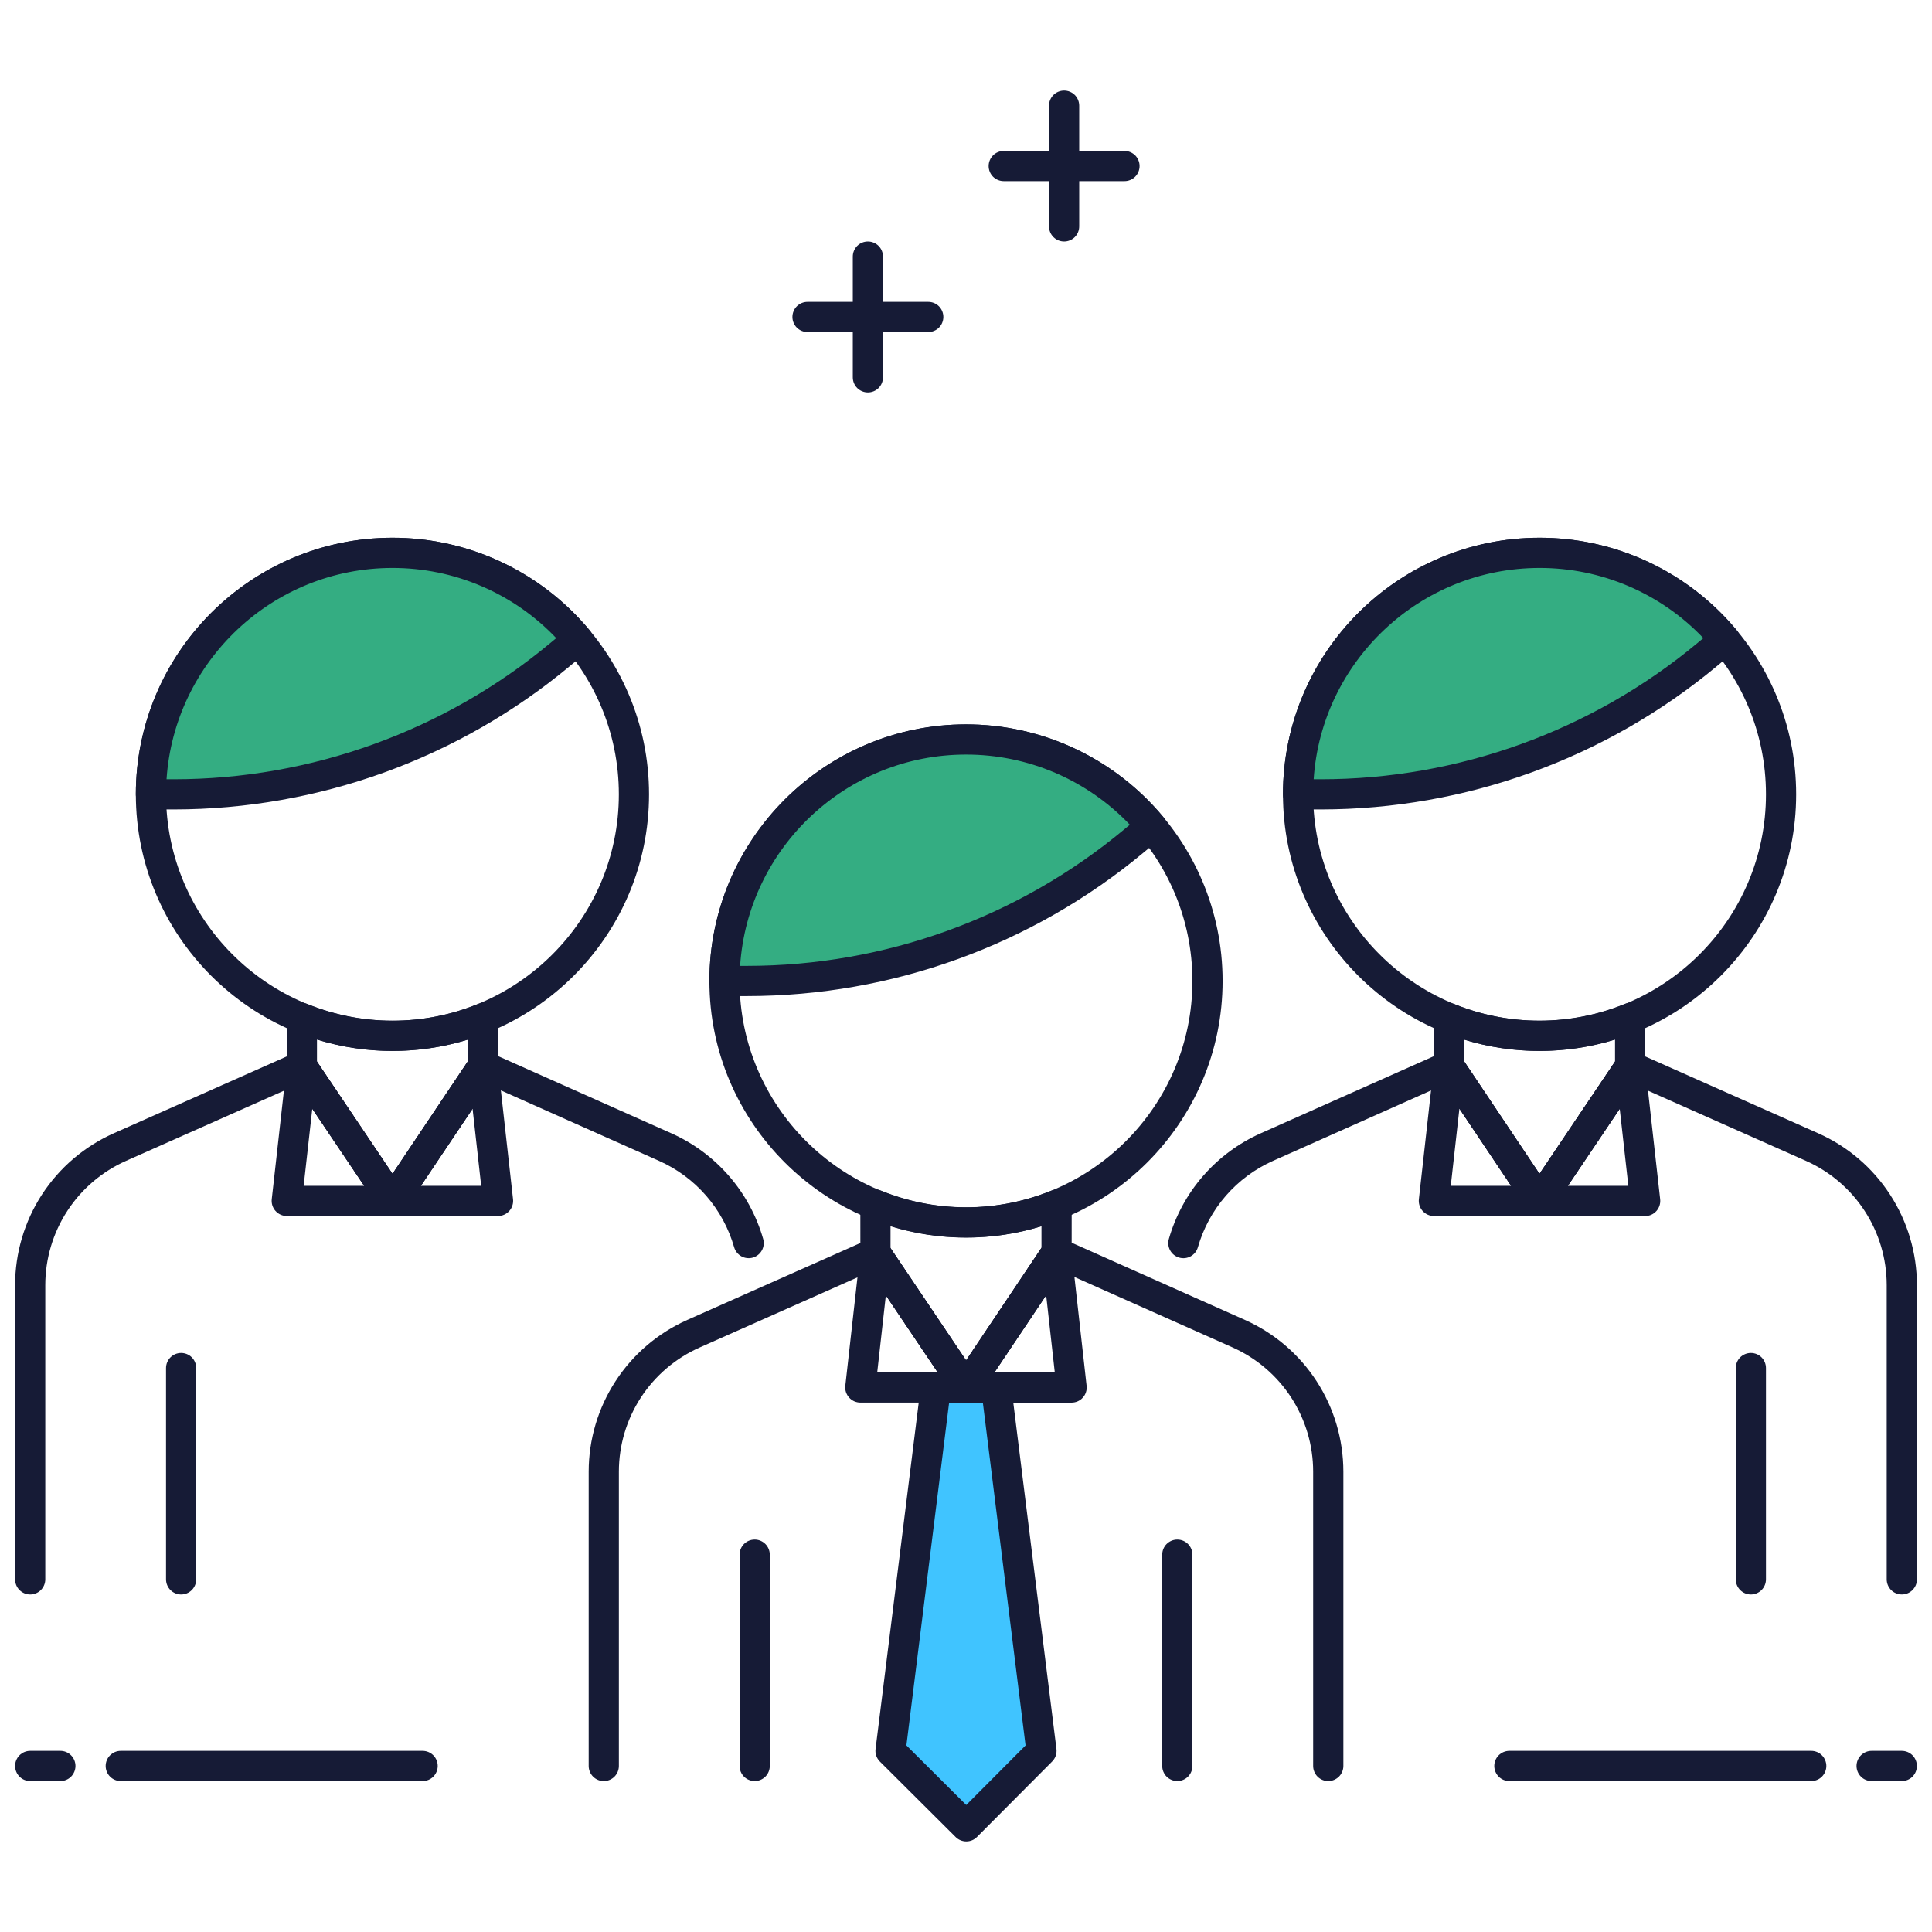 <svg width="64" height="64" viewBox="0 0 64 64" fill="none" xmlns="http://www.w3.org/2000/svg">
<path d="M32 40.996C27.313 40.996 23.5 37.183 23.5 32.496C23.5 27.809 27.313 23.996 32 23.996C36.687 23.996 40.5 27.809 40.5 32.496C40.5 37.183 36.687 40.996 32 40.996ZM32 24.996C27.864 24.996 24.5 28.36 24.5 32.496C24.5 36.632 27.864 39.996 32 39.996C36.136 39.996 39.5 36.632 39.5 32.496C39.5 28.36 36.136 24.996 32 24.996Z" fill="#161B36"/>
<path d="M37.547 27.87L38.143 27.374C37.09 26.112 35.674 25.205 34.088 24.776C32.501 24.347 30.821 24.418 29.276 24.977C27.731 25.537 26.395 26.559 25.451 27.904C24.507 29.249 24.001 30.853 24 32.496H24.755C29.428 32.496 33.954 30.859 37.547 27.87Z" fill="#34AD82"/>
<path d="M24.755 32.996H24C23.867 32.996 23.74 32.943 23.646 32.85C23.553 32.756 23.5 32.629 23.5 32.496C23.5 27.809 27.313 23.996 32 23.996C33.246 23.995 34.477 24.269 35.605 24.797C36.733 25.326 37.73 26.096 38.527 27.054C38.569 27.105 38.601 27.163 38.621 27.226C38.64 27.288 38.647 27.354 38.641 27.42C38.635 27.485 38.617 27.549 38.586 27.607C38.555 27.665 38.514 27.717 38.463 27.759L37.867 28.255C34.183 31.316 29.545 32.993 24.755 32.996ZM24.517 31.996H24.756C29.312 31.993 33.724 30.398 37.228 27.486L37.427 27.32C36.727 26.585 35.886 26 34.953 25.6C34.02 25.201 33.016 24.995 32.001 24.996C28.033 24.996 24.775 28.092 24.517 31.996ZM32.004 46.463C31.922 46.463 31.841 46.443 31.769 46.404C31.697 46.366 31.635 46.31 31.589 46.242L28.586 41.78C28.531 41.697 28.501 41.6 28.501 41.501L28.5 39.906C28.5 39.824 28.52 39.743 28.558 39.671C28.597 39.598 28.653 39.536 28.721 39.49C28.789 39.444 28.867 39.416 28.949 39.408C29.03 39.399 29.113 39.411 29.189 39.442C30.992 40.175 33.009 40.177 34.814 39.448C34.89 39.417 34.972 39.406 35.053 39.414C35.135 39.422 35.213 39.451 35.281 39.496C35.349 39.542 35.404 39.604 35.443 39.676C35.481 39.749 35.501 39.829 35.501 39.911L35.5 41.49C35.5 41.59 35.471 41.686 35.416 41.769L32.419 46.242C32.373 46.31 32.312 46.366 32.239 46.404C32.167 46.443 32.086 46.463 32.004 46.463ZM29.5 41.348L32.002 45.066L34.5 41.338V40.619C32.871 41.12 31.128 41.118 29.5 40.614V41.348ZM39 59C38.867 59 38.74 58.947 38.646 58.854C38.553 58.76 38.5 58.633 38.5 58.5V51.5C38.5 51.367 38.553 51.24 38.646 51.147C38.74 51.053 38.867 51 39 51C39.133 51 39.26 51.053 39.354 51.147C39.447 51.24 39.5 51.367 39.5 51.5V58.5C39.5 58.633 39.447 58.76 39.354 58.854C39.26 58.947 39.133 59 39 59ZM25 59C24.867 59 24.74 58.947 24.646 58.854C24.553 58.76 24.5 58.633 24.5 58.5V51.5C24.5 51.367 24.553 51.24 24.646 51.147C24.74 51.053 24.867 51 25 51C25.133 51 25.26 51.053 25.354 51.147C25.447 51.24 25.5 51.367 25.5 51.5V58.5C25.5 58.633 25.447 58.76 25.354 58.854C25.26 58.947 25.133 59 25 59Z" fill="#161B36"/>
<path d="M34.5 58L32.01 60.5L29.5 58L31 45.964H33L34.5 58Z" fill="#40C4FF"/>
<path d="M32.01 61C31.944 61 31.879 60.987 31.819 60.962C31.758 60.937 31.703 60.9 31.657 60.854L29.147 58.354C29.093 58.3 29.052 58.234 29.027 58.162C29.002 58.09 28.994 58.013 29.004 57.937L30.504 45.9C30.519 45.779 30.578 45.668 30.669 45.587C30.76 45.507 30.878 45.462 31 45.462H33C33.122 45.462 33.239 45.507 33.331 45.587C33.422 45.668 33.481 45.779 33.496 45.9L34.996 57.937C35.005 58.012 34.997 58.089 34.973 58.161C34.948 58.233 34.907 58.298 34.854 58.352L32.364 60.852C32.318 60.899 32.263 60.936 32.202 60.962C32.141 60.987 32.076 61 32.01 61ZM30.026 57.819L32.008 59.793L33.973 57.82L32.558 46.463H31.441L30.026 57.819Z" fill="#161B36"/>
<path d="M32.004 46.463H28.5C28.43 46.462 28.36 46.447 28.296 46.419C28.232 46.39 28.174 46.348 28.127 46.295C28.08 46.243 28.045 46.181 28.023 46.114C28.002 46.047 27.994 45.977 28.002 45.907L28.502 41.445C28.513 41.343 28.556 41.247 28.623 41.17C28.691 41.093 28.781 41.039 28.88 41.015C28.98 40.99 29.084 40.997 29.18 41.034C29.275 41.071 29.357 41.137 29.414 41.222L32.002 45.067L34.583 41.214C34.64 41.129 34.722 41.063 34.817 41.026C34.913 40.989 35.017 40.982 35.116 41.006C35.216 41.031 35.306 41.085 35.373 41.161C35.441 41.238 35.483 41.334 35.495 41.436L35.995 45.908C36.003 45.978 35.996 46.049 35.974 46.116C35.953 46.183 35.918 46.245 35.87 46.297C35.824 46.35 35.766 46.392 35.702 46.42C35.637 46.449 35.567 46.464 35.497 46.464L32.004 46.463ZM32.941 45.463H34.941L34.655 42.904L32.941 45.463ZM29.059 45.463H31.064L29.345 42.909L29.059 45.463Z" fill="#161B36"/>
<path d="M44 59.001C43.867 59.001 43.74 58.948 43.646 58.854C43.553 58.76 43.5 58.633 43.5 58.501V48.748C43.5 47.878 43.247 47.027 42.774 46.297C42.3 45.568 41.625 44.991 40.831 44.636L35.182 42.12L32.42 46.242C32.374 46.311 32.313 46.366 32.24 46.405C32.168 46.444 32.087 46.464 32.005 46.464C31.923 46.464 31.843 46.444 31.77 46.406C31.698 46.367 31.636 46.312 31.59 46.243L28.821 42.13L23.174 44.639C22.379 44.992 21.703 45.569 21.228 46.298C20.754 47.028 20.501 47.88 20.501 48.751V58.501C20.501 58.633 20.448 58.76 20.355 58.854C20.261 58.948 20.134 59.001 20.001 59.001C19.868 59.001 19.741 58.948 19.647 58.854C19.554 58.76 19.501 58.633 19.501 58.501V48.751C19.501 47.687 19.81 46.645 20.39 45.754C20.97 44.861 21.796 44.157 22.768 43.724L28.799 41.044C28.907 40.997 29.027 40.989 29.14 41.021C29.253 41.054 29.351 41.125 29.417 41.222L32.004 45.068L34.586 41.214C34.652 41.116 34.75 41.044 34.863 41.011C34.976 40.979 35.097 40.987 35.205 41.035L41.239 43.724C42.21 44.157 43.034 44.861 43.613 45.753C44.192 46.645 44.5 47.684 44.501 48.748V58.501C44.501 58.633 44.447 58.76 44.354 58.854C44.26 58.947 44.133 59 44 59.001ZM13 34.813C8.313 34.813 4.5 31 4.5 26.314C4.5 21.627 8.313 17.814 13 17.814C17.687 17.814 21.5 21.627 21.5 26.314C21.5 31 17.687 34.813 13 34.813ZM13 18.814C8.864 18.814 5.5 22.177 5.5 26.314C5.5 30.45 8.864 33.813 13 33.813C17.136 33.813 20.5 30.45 20.5 26.314C20.5 22.177 17.136 18.814 13 18.814Z" fill="#161B36"/>
<path d="M18.547 21.688L19.143 21.192C18.09 19.93 16.674 19.023 15.088 18.594C13.501 18.165 11.821 18.235 10.276 18.794C8.731 19.354 7.395 20.376 6.451 21.721C5.507 23.067 5.001 24.67 5 26.314H5.755C10.429 26.314 14.955 24.677 18.547 21.688Z" fill="#34AD82"/>
<path d="M5.755 26.814H5C4.867 26.814 4.74 26.761 4.646 26.667C4.553 26.573 4.5 26.446 4.5 26.314C4.5 21.627 8.313 17.814 13 17.814C14.246 17.813 15.476 18.086 16.604 18.615C17.733 19.143 18.73 19.914 19.527 20.872C19.569 20.922 19.601 20.98 19.621 21.043C19.64 21.106 19.647 21.172 19.641 21.237C19.635 21.303 19.616 21.366 19.586 21.425C19.555 21.483 19.514 21.534 19.463 21.576L18.867 22.073C15.183 25.134 10.545 26.811 5.755 26.814ZM5.517 25.814H5.756C10.303 25.814 14.732 24.212 18.228 21.303L18.426 21.139C17.727 20.403 16.885 19.818 15.952 19.418C15.019 19.018 14.015 18.813 13 18.814C9.033 18.814 5.775 21.91 5.517 25.814ZM13.004 40.282C12.922 40.282 12.841 40.262 12.769 40.224C12.697 40.185 12.635 40.13 12.589 40.062L9.586 35.599C9.53 35.516 9.5 35.419 9.5 35.319V33.724C9.5 33.642 9.52 33.562 9.558 33.489C9.597 33.416 9.653 33.355 9.721 33.309C9.789 33.263 9.867 33.234 9.949 33.226C10.03 33.218 10.113 33.229 10.189 33.261C11.992 33.993 14.009 33.996 15.813 33.267C15.889 33.236 15.971 33.224 16.053 33.232C16.135 33.24 16.213 33.269 16.281 33.315C16.349 33.361 16.405 33.422 16.443 33.495C16.482 33.568 16.501 33.648 16.501 33.73L16.502 35.309C16.502 35.41 16.473 35.505 16.418 35.589L13.421 40.062C13.375 40.129 13.312 40.185 13.24 40.224C13.167 40.262 13.086 40.282 13.004 40.282ZM10.5 35.166L13.002 38.886L15.5 35.157V34.438C13.871 34.939 12.128 34.937 10.5 34.434V35.166ZM6 52.819C5.867 52.819 5.74 52.766 5.646 52.672C5.553 52.578 5.5 52.451 5.5 52.319V45.319C5.5 45.186 5.553 45.059 5.646 44.965C5.74 44.871 5.867 44.819 6 44.819C6.133 44.819 6.26 44.871 6.354 44.965C6.447 45.059 6.5 45.186 6.5 45.319V52.319C6.5 52.451 6.447 52.578 6.354 52.672C6.26 52.766 6.133 52.819 6 52.819Z" fill="#161B36"/>
<path d="M13.004 40.282H9.5C9.43 40.282 9.36 40.267 9.296 40.238C9.232 40.209 9.174 40.167 9.127 40.115C9.08 40.063 9.045 40.001 9.023 39.934C9.002 39.867 8.994 39.796 9.002 39.726L9.502 35.263C9.513 35.161 9.556 35.066 9.623 34.989C9.691 34.912 9.781 34.858 9.88 34.833C9.98 34.809 10.084 34.816 10.18 34.853C10.275 34.89 10.357 34.955 10.414 35.04L13.002 38.885L15.583 35.031C15.64 34.947 15.722 34.882 15.817 34.845C15.913 34.808 16.017 34.802 16.116 34.826C16.215 34.85 16.305 34.904 16.372 34.98C16.44 35.056 16.483 35.152 16.495 35.253L16.995 39.725C17.003 39.795 16.996 39.866 16.974 39.933C16.953 40 16.918 40.062 16.87 40.115C16.823 40.167 16.766 40.209 16.701 40.238C16.637 40.267 16.567 40.281 16.497 40.281H13.004V40.282ZM13.94 39.282H15.94L15.654 36.723L13.94 39.282ZM10.059 39.282H12.064L10.345 36.728L10.059 39.282Z" fill="#161B36"/>
<path d="M1 52.819C0.867 52.819 0.74 52.766 0.646 52.672C0.553 52.578 0.5 52.451 0.5 52.319V42.569C0.501 41.505 0.81 40.464 1.389 39.572C1.969 38.68 2.795 37.975 3.767 37.542L9.798 34.862C9.906 34.815 10.026 34.807 10.139 34.839C10.252 34.872 10.35 34.943 10.416 35.041L13.003 38.886L15.585 35.032C15.651 34.934 15.749 34.863 15.862 34.83C15.975 34.798 16.096 34.806 16.204 34.853L22.238 37.541C22.97 37.867 23.621 38.349 24.147 38.954C24.673 39.558 25.06 40.271 25.281 41.041C25.299 41.104 25.305 41.17 25.297 41.235C25.29 41.3 25.27 41.363 25.238 41.421C25.206 41.478 25.164 41.529 25.112 41.57C25.061 41.611 25.002 41.641 24.939 41.66C24.876 41.678 24.81 41.683 24.745 41.676C24.679 41.669 24.616 41.648 24.559 41.617C24.501 41.585 24.451 41.542 24.41 41.491C24.369 41.44 24.338 41.381 24.32 41.318C24.139 40.688 23.823 40.105 23.393 39.61C22.963 39.116 22.43 38.721 21.831 38.455L16.182 35.938L13.42 40.06C13.374 40.129 13.313 40.184 13.24 40.223C13.168 40.262 13.087 40.282 13.005 40.282C12.923 40.282 12.842 40.262 12.77 40.224C12.698 40.185 12.636 40.13 12.59 40.062L9.82 35.947L4.173 38.456C3.378 38.81 2.702 39.386 2.228 40.116C1.753 40.846 1.501 41.698 1.5 42.569V52.319C1.5 52.451 1.447 52.578 1.354 52.672C1.26 52.766 1.133 52.819 1 52.819ZM51 34.813C46.313 34.813 42.5 31 42.5 26.314C42.5 21.627 46.313 17.814 51 17.814C55.687 17.814 59.5 21.627 59.5 26.314C59.5 31 55.687 34.813 51 34.813ZM51 18.814C46.864 18.814 43.5 22.177 43.5 26.314C43.5 30.45 46.864 33.813 51 33.813C55.136 33.813 58.5 30.45 58.5 26.314C58.5 22.177 55.136 18.814 51 18.814Z" fill="#161B36"/>
<path d="M56.547 21.688L57.143 21.192C56.09 19.93 54.674 19.023 53.088 18.594C51.501 18.165 49.821 18.235 48.276 18.794C46.731 19.354 45.395 20.376 44.451 21.721C43.507 23.067 43.001 24.67 43 26.314H43.755C48.429 26.314 52.955 24.677 56.547 21.688Z" fill="#34AD82"/>
<path d="M43.755 26.814H43C42.867 26.814 42.74 26.761 42.646 26.667C42.553 26.573 42.5 26.446 42.5 26.314C42.5 21.627 46.313 17.814 51 17.814C52.246 17.813 53.476 18.086 54.604 18.615C55.733 19.143 56.73 19.914 57.527 20.872C57.569 20.922 57.601 20.98 57.621 21.043C57.64 21.106 57.647 21.172 57.641 21.237C57.635 21.303 57.617 21.366 57.586 21.425C57.555 21.483 57.514 21.534 57.463 21.576L56.867 22.073C53.183 25.134 48.545 26.811 43.755 26.814ZM43.517 25.814H43.756C48.303 25.814 52.732 24.212 56.228 21.303L56.426 21.139C55.727 20.403 54.885 19.818 53.952 19.418C53.019 19.018 52.015 18.813 51 18.814C47.033 18.814 43.775 21.91 43.517 25.814ZM50.996 40.282C50.914 40.282 50.833 40.262 50.76 40.224C50.688 40.185 50.626 40.129 50.58 40.06L47.583 35.587C47.528 35.505 47.499 35.408 47.499 35.309L47.5 33.73C47.5 33.648 47.52 33.567 47.559 33.495C47.597 33.422 47.653 33.361 47.721 33.315C47.789 33.269 47.867 33.241 47.948 33.233C48.03 33.224 48.112 33.236 48.188 33.267C49.992 33.995 52.009 33.992 53.812 33.26C53.888 33.229 53.97 33.218 54.052 33.226C54.133 33.235 54.212 33.263 54.279 33.309C54.347 33.355 54.403 33.416 54.442 33.489C54.48 33.561 54.501 33.642 54.501 33.724L54.5 35.319C54.5 35.419 54.47 35.516 54.415 35.599L51.412 40.062C51.366 40.13 51.304 40.185 51.231 40.224C51.159 40.262 51.078 40.282 50.996 40.282ZM48.5 35.157L50.998 38.886L53.5 35.166V34.434C51.872 34.937 50.129 34.938 48.5 34.438V35.157ZM58 52.819C57.867 52.819 57.74 52.766 57.646 52.672C57.553 52.578 57.5 52.451 57.5 52.319V45.319C57.5 45.186 57.553 45.059 57.646 44.965C57.74 44.871 57.867 44.819 58 44.819C58.133 44.819 58.26 44.871 58.354 44.965C58.447 45.059 58.5 45.186 58.5 45.319V52.319C58.5 52.451 58.447 52.578 58.354 52.672C58.26 52.766 58.133 52.819 58 52.819Z" fill="#161B36"/>
<path d="M50.996 40.282H47.5C47.429 40.282 47.36 40.267 47.296 40.238C47.231 40.209 47.174 40.167 47.127 40.115C47.08 40.063 47.045 40.001 47.023 39.934C47.002 39.867 46.994 39.796 47.002 39.726L47.502 35.254C47.514 35.153 47.557 35.057 47.624 34.981C47.692 34.905 47.782 34.851 47.881 34.827C47.98 34.803 48.084 34.809 48.18 34.846C48.275 34.883 48.357 34.948 48.414 35.032L50.995 38.886L53.583 35.041C53.64 34.957 53.722 34.892 53.818 34.855C53.913 34.818 54.017 34.812 54.116 34.836C54.216 34.86 54.305 34.914 54.373 34.991C54.44 35.067 54.483 35.163 54.495 35.264L54.995 39.727C55.003 39.797 54.996 39.868 54.974 39.935C54.953 40.002 54.918 40.064 54.87 40.117C54.824 40.169 54.766 40.211 54.702 40.24C54.637 40.269 54.567 40.283 54.497 40.283L50.996 40.282ZM51.936 39.282H53.941L53.655 36.728L51.936 39.282ZM48.059 39.282H50.059L48.345 36.723L48.059 39.282Z" fill="#161B36"/>
<path d="M63 52.818C62.867 52.818 62.74 52.766 62.646 52.672C62.553 52.578 62.5 52.451 62.5 52.318V42.568C62.499 41.698 62.247 40.846 61.772 40.117C61.298 39.387 60.622 38.81 59.827 38.456L54.18 35.947L51.411 40.062C51.365 40.131 51.304 40.187 51.231 40.226C51.159 40.264 51.078 40.285 50.996 40.285C50.914 40.285 50.833 40.264 50.76 40.225C50.688 40.186 50.626 40.13 50.581 40.061L47.819 35.938L42.17 38.455C41.571 38.722 41.038 39.117 40.608 39.611C40.178 40.106 39.862 40.688 39.681 41.318C39.644 41.446 39.558 41.553 39.442 41.618C39.326 41.682 39.189 41.697 39.062 41.66C38.935 41.624 38.827 41.538 38.763 41.422C38.699 41.306 38.683 41.169 38.72 41.041C38.941 40.272 39.328 39.559 39.854 38.955C40.38 38.35 41.031 37.868 41.763 37.542L47.797 34.854C47.905 34.807 48.026 34.798 48.139 34.831C48.252 34.864 48.35 34.935 48.416 35.032L50.998 38.886L53.585 35.041C53.651 34.944 53.749 34.873 53.862 34.841C53.975 34.809 54.095 34.816 54.203 34.863L60.234 37.543C61.206 37.976 62.032 38.681 62.611 39.573C63.191 40.465 63.5 41.506 63.501 42.569V52.319C63.501 52.385 63.488 52.45 63.463 52.511C63.437 52.571 63.4 52.626 63.354 52.673C63.307 52.719 63.252 52.756 63.191 52.781C63.131 52.806 63.066 52.819 63 52.818ZM14 59H4C3.867 59 3.74 58.948 3.646 58.854C3.553 58.76 3.5 58.633 3.5 58.5C3.5 58.368 3.553 58.241 3.646 58.147C3.74 58.053 3.867 58 4 58H14C14.133 58 14.26 58.053 14.354 58.147C14.447 58.241 14.5 58.368 14.5 58.5C14.5 58.633 14.447 58.76 14.354 58.854C14.26 58.948 14.133 59 14 59ZM2 59H1C0.867 59 0.74 58.948 0.646 58.854C0.553 58.76 0.5 58.633 0.5 58.5C0.5 58.368 0.553 58.241 0.646 58.147C0.74 58.053 0.867 58 1 58H2C2.133 58 2.26 58.053 2.354 58.147C2.447 58.241 2.5 58.368 2.5 58.5C2.5 58.633 2.447 58.76 2.354 58.854C2.26 58.948 2.133 59 2 59ZM60 59H50C49.867 59 49.74 58.948 49.646 58.854C49.553 58.76 49.5 58.633 49.5 58.5C49.5 58.368 49.553 58.241 49.646 58.147C49.74 58.053 49.867 58 50 58H60C60.133 58 60.26 58.053 60.354 58.147C60.447 58.241 60.5 58.368 60.5 58.5C60.5 58.633 60.447 58.76 60.354 58.854C60.26 58.948 60.133 59 60 59ZM63 59H62C61.867 59 61.74 58.948 61.646 58.854C61.553 58.76 61.5 58.633 61.5 58.5C61.5 58.368 61.553 58.241 61.646 58.147C61.74 58.053 61.867 58 62 58H63C63.133 58 63.26 58.053 63.354 58.147C63.447 58.241 63.5 58.368 63.5 58.5C63.5 58.633 63.447 58.76 63.354 58.854C63.26 58.948 63.133 59 63 59Z" fill="#161B36"/>
<path d="M30.75 11H26.75C26.617 11 26.49 10.947 26.396 10.854C26.303 10.76 26.25 10.633 26.25 10.5C26.25 10.367 26.303 10.24 26.396 10.146C26.49 10.053 26.617 10 26.75 10H30.75C30.883 10 31.01 10.053 31.104 10.146C31.197 10.24 31.25 10.367 31.25 10.5C31.25 10.633 31.197 10.76 31.104 10.854C31.01 10.947 30.883 11 30.75 11Z" fill="#161B36"/>
<path d="M37.25 6H33.25C33.117 6 32.99 5.947 32.896 5.854C32.803 5.76 32.75 5.633 32.75 5.5C32.75 5.367 32.803 5.24 32.896 5.146C32.99 5.053 33.117 5 33.25 5H37.25C37.383 5 37.51 5.053 37.604 5.146C37.697 5.24 37.75 5.367 37.75 5.5C37.75 5.633 37.697 5.76 37.604 5.854C37.51 5.947 37.383 6 37.25 6Z" fill="#161B36"/>
<path d="M35.25 8C35.117 8 34.99 7.947 34.896 7.854C34.803 7.76 34.75 7.633 34.75 7.5V3.5C34.75 3.367 34.803 3.24 34.896 3.146C34.99 3.053 35.117 3 35.25 3C35.383 3 35.51 3.053 35.604 3.146C35.697 3.24 35.75 3.367 35.75 3.5V7.5C35.75 7.633 35.697 7.76 35.604 7.854C35.51 7.947 35.383 8 35.25 8Z" fill="#161B36"/>
<path d="M28.75 13C28.617 13 28.49 12.947 28.396 12.854C28.303 12.76 28.25 12.633 28.25 12.5V8.5C28.25 8.367 28.303 8.24 28.396 8.146C28.49 8.053 28.617 8 28.75 8C28.883 8 29.01 8.053 29.104 8.146C29.197 8.24 29.25 8.367 29.25 8.5V12.5C29.25 12.633 29.197 12.76 29.104 12.854C29.01 12.947 28.883 13 28.75 13Z" fill="#161B36"/>
</svg>
